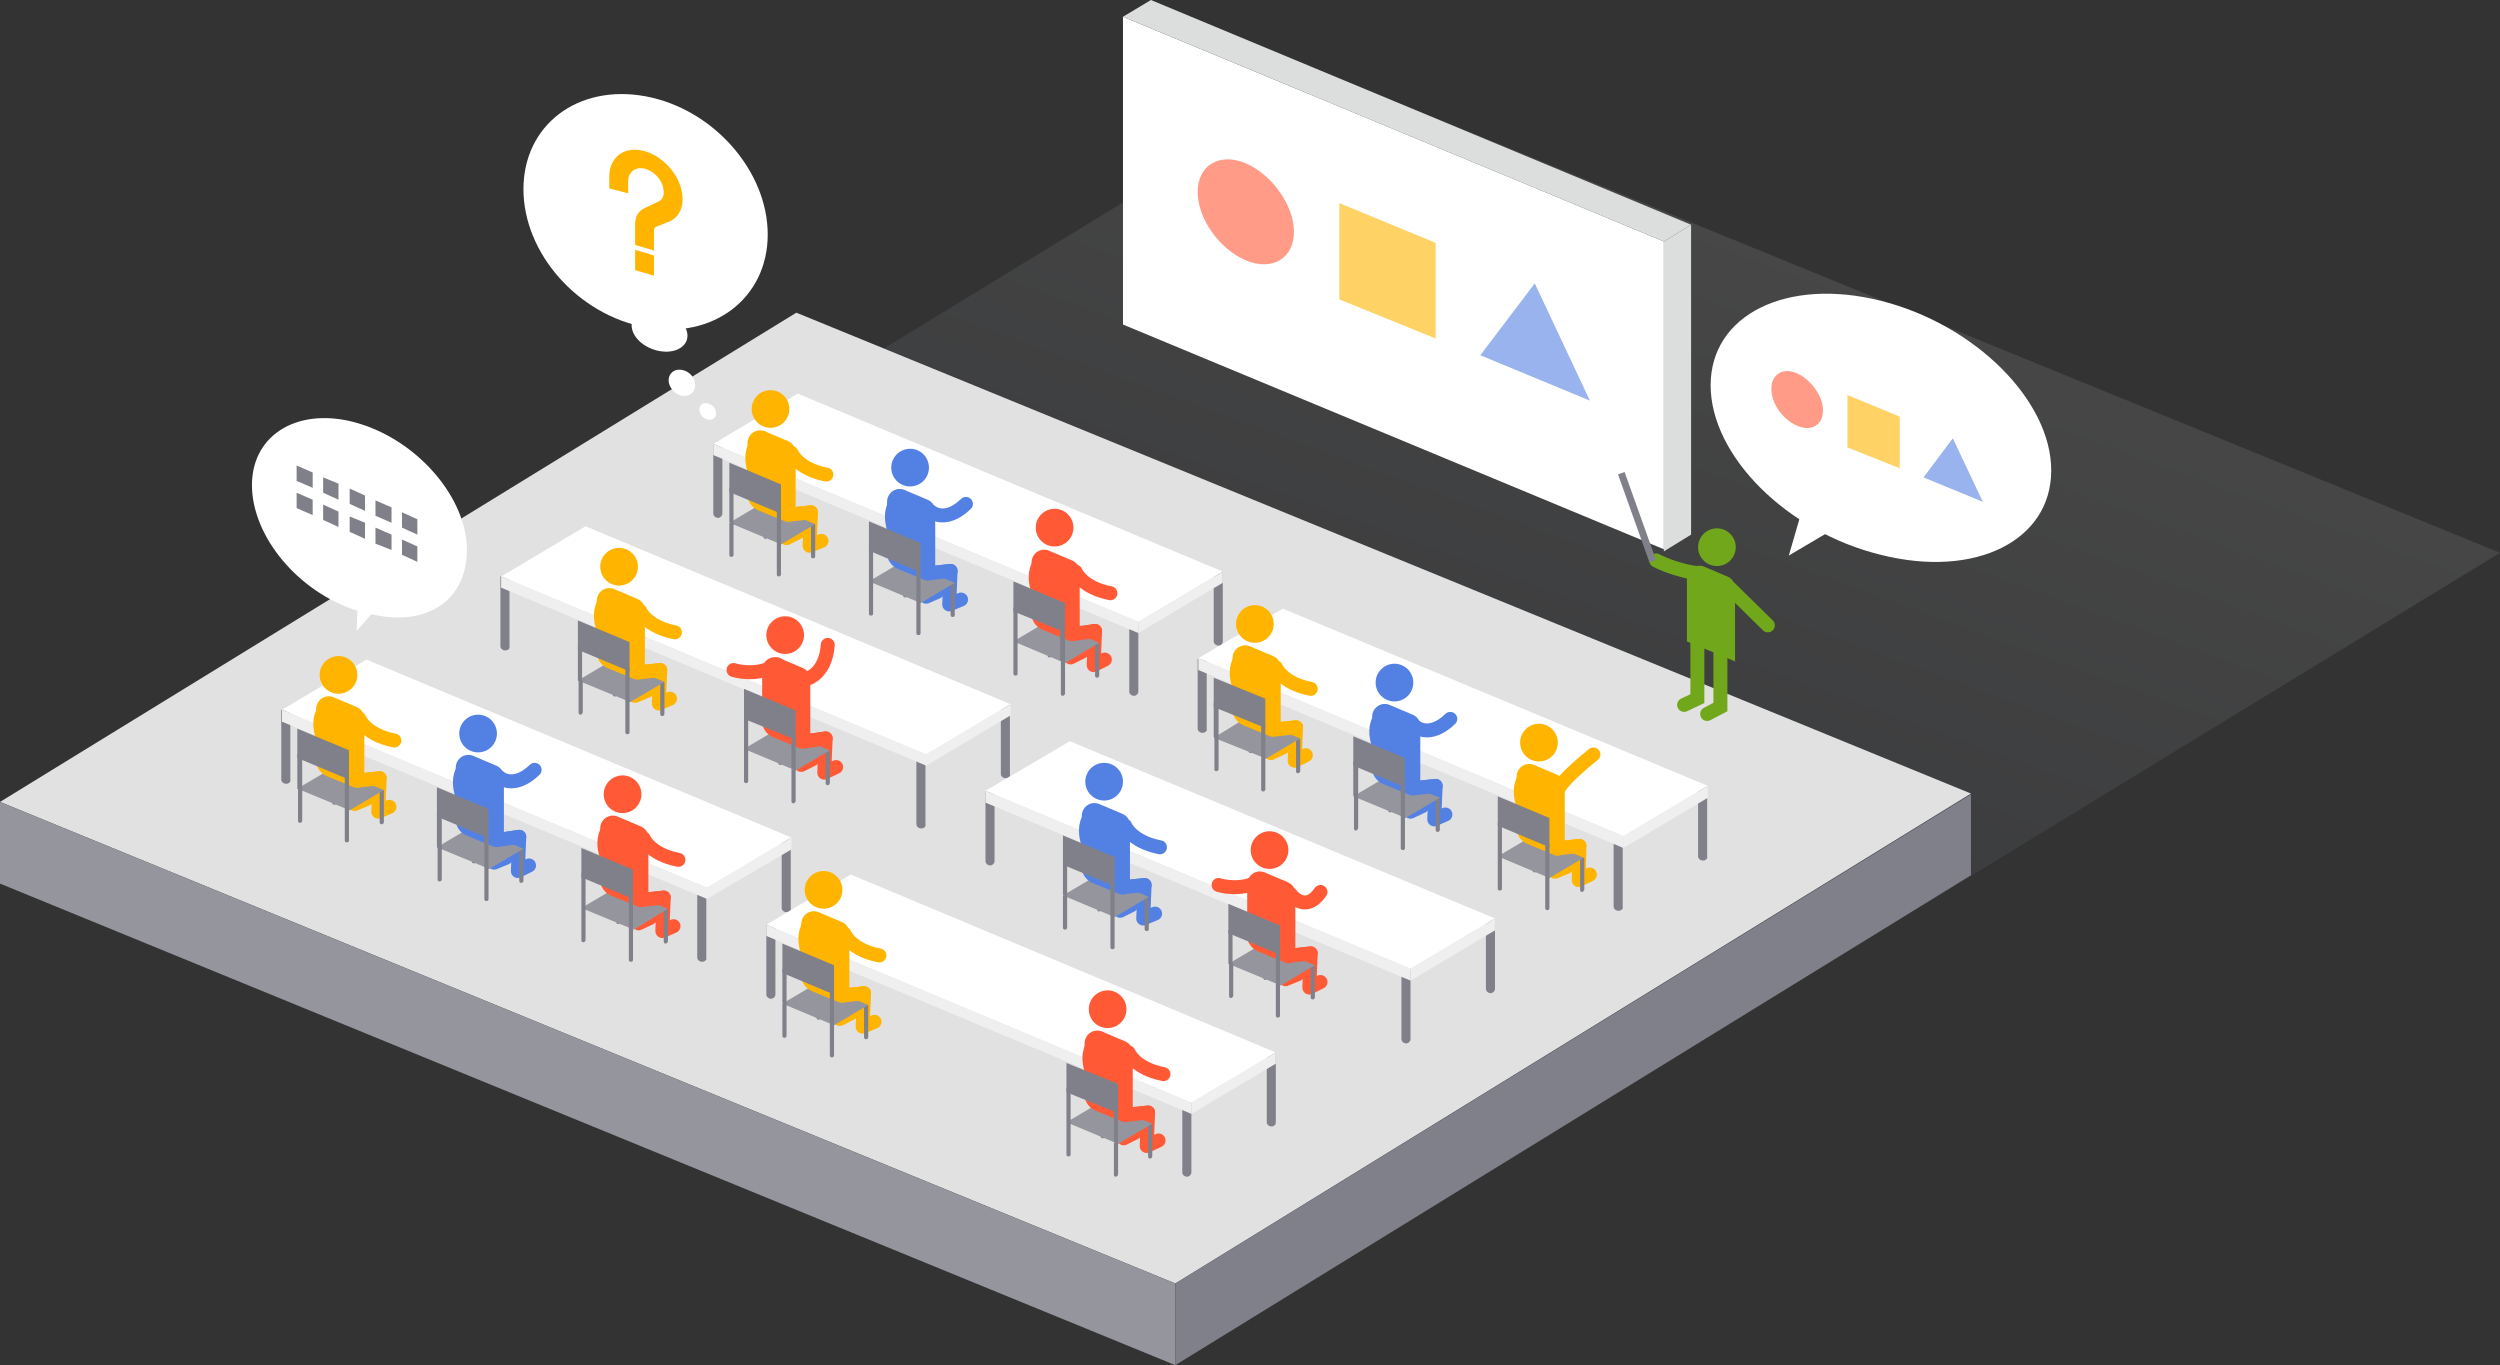 <?xml version="1.0" encoding="utf-8"?>
<!-- Generator: Adobe Illustrator 20.1.0, SVG Export Plug-In . SVG Version: 6.00 Build 0)  -->
<svg version="1.1" id="レイヤー_1" xmlns="http://www.w3.org/2000/svg" xmlns:xlink="http://www.w3.org/1999/xlink" x="0px"
	 y="0px" width="358.2px" height="195.6px" viewBox="0 0 358.2 195.6" style="enable-background:new 0 0 358.2 195.6;"
	 xml:space="preserve">
<rect x="0" y="0" width="358.2" height="195.6" fill="#333333" stroke="none"/>
<style type="text/css">
	.st0{opacity:0.1;}
	.st1{fill:url(#SVGID_1_);}
	.st2{fill:#E1E1E1;}
	.st3{fill:#FFFFFF;}
	.st4{fill:#FFB400;}
	.st5{fill:#FF9B86;}
	.st6{fill:#FFD266;}
	.st7{fill:#98B3EE;}
	.st8{fill:#DCDDDD;}
	.st9{fill:#80808B;}
	.st10{fill:#EFEFEF;}
	.st11{fill:none;stroke:#FFB400;stroke-width:2;stroke-linecap:round;stroke-linejoin:round;stroke-miterlimit:10;}
	.st12{fill:#95959E;}
	.st13{fill:none;stroke:#FFB400;stroke-width:2;stroke-linecap:round;stroke-miterlimit:10;}
	.st14{fill:none;stroke:#5380E3;stroke-width:2;stroke-linecap:round;stroke-linejoin:round;stroke-miterlimit:10;}
	.st15{fill:#5380E3;}
	.st16{fill:none;stroke:#5380E3;stroke-width:2;stroke-linecap:round;stroke-miterlimit:10;}
	.st17{fill:none;stroke:#FF5936;stroke-width:2;stroke-linecap:round;stroke-linejoin:round;stroke-miterlimit:10;}
	.st18{fill:#FF5936;}
	.st19{fill:none;stroke:#FF5936;stroke-width:2;stroke-linecap:round;stroke-miterlimit:10;}
	.st20{fill:#70A71B;}
	.st21{fill:none;stroke:#70A71B;stroke-width:2;stroke-linecap:round;stroke-miterlimit:10;}
	.st22{fill:none;stroke:#80808B;stroke-miterlimit:10;}
</style>
<g class="st0">
	<linearGradient id="SVGID_1_" gradientUnits="userSpaceOnUse" x1="148.54" y1="187.999" x2="210.421" y2="17.983">
		<stop  offset="0" style="stop-color:#001336"/>
		<stop  offset="1" style="stop-color:#FFFFFF"/>
	</linearGradient>
	<polygon class="st1" points="190.7,10.8 358.2,79.2 168.3,195.2 0.8,126.8 	"/>
</g>
<g>
	<polygon class="st2" points="114.1,44.8 282.4,113.7 168.4,183.9 0,114.9 	"/>
</g>
<g>
	<g>
		<path class="st3" d="M110,33.6c0,9.1-7.8,15.1-17.5,13.3S75,36.3,75,27.1S82.8,12,92.5,13.8S110,24.5,110,33.6z"/>
		<path class="st3" d="M98.5,48.1c0,1.6-1.8,2.6-4,2.2c-2.2-0.4-4-2-4-3.7s1.8-2.6,4-2.2C96.7,44.8,98.5,46.5,98.5,48.1z"/>
		<path class="st3" d="M99.6,55.2c0,1-0.8,1.7-1.9,1.5c-1-0.2-1.9-1.2-1.9-2.2s0.8-1.7,1.9-1.5S99.6,54.1,99.6,55.2z"/>
		<path class="st3" d="M102.6,59.2c0,0.6-0.5,1.1-1.2,0.9c-0.6-0.1-1.2-0.7-1.2-1.4c0-0.6,0.5-1.1,1.2-0.9
			C102,57.9,102.6,58.5,102.6,59.2z"/>
	</g>
	<g>
		<g>
			<path class="st4" d="M93.7,35.9L91,35.1v-3c0-1.1,0.5-1.9,1.4-2.3l1.9-0.9c0.5-0.2,0.8-0.7,0.8-1.3c0-1.7-1.3-3-2.6-3.4
				c-1.4-0.4-2.5,0.4-2.5,1.8v1.7L87.3,27v-1.7c0-2.9,2.3-4.5,5.2-3.6c2.6,0.8,5.3,3.6,5.3,6.9c0,1.4-0.7,2.6-1.8,3.1L94,32.5
				c-0.2,0.1-0.3,0.3-0.3,0.5V35.9z"/>
		</g>
		<polygon class="st4" points="93.7,39.5 91,38.7 91,35.8 93.7,36.6 		"/>
	</g>
</g>
<g>
	<polygon class="st3" points="238.4,78.7 160.9,46.5 160.9,2.4 238.4,34.6 	"/>
	<g>
		<g>
			<path class="st5" d="M185.4,33.2c0,3.8-3.1,5.7-6.9,4.1s-6.9-6-6.9-9.8s3.1-5.7,6.9-4.1C182.2,25,185.4,29.4,185.4,33.2z"/>
			<polygon class="st6" points="205.7,48.5 191.9,42.9 191.9,29.1 205.7,34.8 			"/>
		</g>
		<polygon class="st7" points="212.1,50.9 219.9,40.6 227.8,57.4 		"/>
	</g>
	<g>
		<polygon class="st8" points="164.9,0 242.3,32.2 238.4,34.6 160.9,2.4 		"/>
	</g>
	<g>
		<polygon class="st8" points="242.3,76.6 242.3,32.2 238.4,34.6 238.4,79 		"/>
	</g>
</g>
<g>
	<g>
		<g>
			<g>
				<g>
					<path class="st9" d="M162.5,99.7L162.5,99.7c-0.4,0-0.7-0.3-0.7-0.6v-10h1.3v10C163.1,99.4,162.8,99.7,162.5,99.7z"/>
					<path class="st9" d="M102.9,74.2L102.9,74.2c-0.4,0-0.7-0.3-0.7-0.6v-10h1.3v10C103.5,73.9,103.2,74.2,102.9,74.2z"/>
				</g>
			</g>
			<g>
				<g>
					<path class="st9" d="M174.6,92.5L174.6,92.5c-0.4,0-0.7-0.3-0.7-0.6v-10h1.3v10C175.2,92.3,174.9,92.5,174.6,92.5z"/>
				</g>
			</g>
			<g>
				<g>
					<polygon class="st3" points="114.3,56.4 175.2,81.9 163.1,89.1 102.2,63.6 					"/>
				</g>
				<polygon class="st10" points="163.1,90.7 102.2,65.2 102.2,63.6 163.1,89.1 				"/>
				<polygon class="st10" points="163.1,90.7 175.2,83.5 175.2,81.9 163.1,89.1 				"/>
			</g>
			<g>
				<polyline class="st11" points="110.2,72.6 112.9,72.3 112.7,77.1 114.3,76.3 				"/>
				<polyline class="st11" points="113.5,73.7 116.2,73.4 116,78.2 117.7,77.5 				"/>
				<g>
					<g>
						<g>
							<path class="st9" d="M109.7,77.2L109.7,77.2c-0.2,0-0.3-0.1-0.3-0.3v-4.6h0.6v4.6C110,77,109.9,77.2,109.7,77.2z"/>
						</g>
						<g>
							<path class="st9" d="M116.5,80L116.5,80c-0.2,0-0.3-0.1-0.3-0.3v-4.6h0.6v4.6C116.8,79.9,116.7,80,116.5,80z"/>
						</g>
					</g>
					<g>
						<g>
							<polygon class="st12" points="109.4,72 116.8,75.1 111.9,78 104.5,74.9 							"/>
						</g>
						<g>
							<circle class="st4" cx="110.4" cy="58.6" r="2.7"/>
							<path class="st4" d="M112.5,74.7l-3.9-1.6c-0.9-0.4-1.5-1.3-1.5-2.2v-7.4c0-1.3,1.3-2.2,2.5-1.7l3.3,1.4
								c0.7,0.3,1.1,0.9,1.1,1.7v8.8C114.1,74.5,113.3,75,112.5,74.7z"/>
							<path class="st13" d="M108.7,68.8c0,0-2.4-4.1,0.6-6"/>
							<path class="st13" d="M113.4,64.9c0,0,0.9,2.3,5,3.1"/>
						</g>
						<polygon class="st9" points="111.9,73.6 104.5,70.5 104.5,66.3 111.9,69.4 						"/>
						<polygon class="st9" points="105.1,75.1 104.5,74.8 104.5,69.9 105.1,70.2 						"/>
						<polygon class="st9" points="111.9,78 111.3,77.7 111.3,72.8 111.9,73 						"/>
					</g>
					<g>
						<g>
							<path class="st9" d="M104.8,79.8L104.8,79.8c-0.2,0-0.3-0.1-0.3-0.3v-4.6h0.6v4.6C105.1,79.6,105,79.8,104.8,79.8z"/>
						</g>
						<g>
							<path class="st9" d="M111.6,82.6L111.6,82.6c-0.2,0-0.3-0.1-0.3-0.3v-4.6h0.6v4.6C111.9,82.5,111.7,82.6,111.6,82.6z"/>
						</g>
					</g>
				</g>
				<polyline class="st14" points="130.2,81 132.9,80.7 132.7,85.5 134.3,84.8 				"/>
				<polyline class="st14" points="133.5,82.1 136.2,81.8 136,86.6 137.7,85.9 				"/>
				<g>
					<g>
						<g>
							<path class="st9" d="M129.7,85.6L129.7,85.6c-0.2,0-0.3-0.1-0.3-0.3v-4.6h0.6v4.6C130,85.5,129.9,85.6,129.7,85.6z"/>
						</g>
						<g>
							<path class="st9" d="M136.5,88.4L136.5,88.4c-0.2,0-0.3-0.1-0.3-0.3v-4.6h0.6v4.6C136.8,88.3,136.7,88.4,136.5,88.4z"/>
						</g>
					</g>
					<g>
						<g>
							<polygon class="st12" points="129.4,80.4 136.8,83.5 131.9,86.4 124.5,83.3 							"/>
						</g>
						<g>
							<circle class="st15" cx="130.4" cy="67" r="2.7"/>
							<path class="st15" d="M132.5,83.1l-3.9-1.6c-0.9-0.4-1.5-1.3-1.5-2.2v-7.4c0-1.3,1.3-2.2,2.5-1.7l3.3,1.4
								c0.7,0.3,1.1,0.9,1.1,1.7v8.8C134.2,82.9,133.3,83.4,132.5,83.1z"/>
							<path class="st16" d="M128.7,77.2c0,0-2.4-4.1,0.6-6"/>
							<path class="st16" d="M133.4,73.3c0,0,2,1.8,5-1.1"/>
						</g>
						<polygon class="st9" points="131.9,82 124.5,78.9 124.5,74.7 131.9,77.8 						"/>
						<polygon class="st9" points="125.1,83.6 124.5,83.3 124.5,78.4 125.1,78.6 						"/>
						<polygon class="st9" points="131.9,86.4 131.3,86.1 131.3,81.2 131.9,81.5 						"/>
					</g>
					<g>
						<g>
							<path class="st9" d="M124.8,88.2L124.8,88.2c-0.2,0-0.3-0.1-0.3-0.3v-4.6h0.6v4.6C125.1,88.1,125,88.2,124.8,88.2z"/>
						</g>
						<g>
							<path class="st9" d="M131.6,91L131.6,91c-0.2,0-0.3-0.1-0.3-0.3v-4.6h0.6v4.6C131.9,90.9,131.8,91,131.6,91z"/>
						</g>
					</g>
				</g>
				<polyline class="st17" points="150.9,89.6 153.6,89.3 153.4,94.2 155,93.4 				"/>
				<polyline class="st17" points="154.2,90.8 156.9,90.4 156.7,95.3 158.3,94.5 				"/>
				<g>
					<g>
						<g>
							<path class="st9" d="M150.4,94.2L150.4,94.2c-0.2,0-0.3-0.1-0.3-0.3v-4.6h0.6v4.6C150.7,94.1,150.6,94.2,150.4,94.2z"/>
						</g>
						<g>
							<path class="st9" d="M157.2,97.1L157.2,97.1c-0.2,0-0.3-0.1-0.3-0.3v-4.6h0.6v4.6C157.5,96.9,157.4,97.1,157.2,97.1z"/>
						</g>
					</g>
					<g>
						<g>
							<polygon class="st12" points="150.1,89 157.5,92.1 152.6,95 145.2,91.9 							"/>
						</g>
						<g>
							<circle class="st18" cx="151.1" cy="75.6" r="2.7"/>
							<path class="st18" d="M153.2,91.8l-3.9-1.6c-0.9-0.4-1.5-1.3-1.5-2.2v-7.4c0-1.3,1.3-2.2,2.5-1.7l3.3,1.4
								c0.7,0.3,1.1,0.9,1.1,1.7v8.8C154.8,91.5,154,92.1,153.2,91.8z"/>
							<path class="st19" d="M149.3,85.9c0,0-2.4-4.1,0.6-6"/>
							<path class="st19" d="M154.1,81.9c0,0,0.9,2.3,5,3.1"/>
						</g>
						<polygon class="st9" points="152.6,90.6 145.2,87.6 145.2,83.3 152.6,86.4 						"/>
						<polygon class="st9" points="145.8,92.2 145.2,91.9 145.2,87 145.8,87.3 						"/>
						<polygon class="st9" points="152.6,95 151.9,94.7 151.9,89.8 152.6,90.1 						"/>
					</g>
					<g>
						<g>
							<path class="st9" d="M145.5,96.8L145.5,96.8c-0.2,0-0.3-0.1-0.3-0.3v-4.6h0.6v4.6C145.8,96.7,145.7,96.8,145.5,96.8z"/>
						</g>
						<g>
							<path class="st9" d="M152.3,99.7L152.3,99.7c-0.2,0-0.3-0.1-0.3-0.3v-4.6h0.6v4.6C152.6,99.5,152.4,99.7,152.3,99.7z"/>
						</g>
					</g>
				</g>
				<line class="st11" x1="113.5" y1="73.7" x2="116.2" y2="73.4"/>
			</g>
		</g>
		<line class="st14" x1="133.5" y1="82.1" x2="136.2" y2="81.8"/>
		<line class="st17" x1="154.2" y1="90.8" x2="156.9" y2="90.4"/>
	</g>
	<g>
		<g>
			<g>
				<g>
					<path class="st9" d="M132,118.7L132,118.7c-0.4,0-0.7-0.3-0.7-0.6v-10h1.3v10C132.7,118.4,132.4,118.7,132,118.7z"/>
					<path class="st9" d="M72.4,93.2L72.4,93.2c-0.4,0-0.7-0.3-0.7-0.6v-10h1.3v10C73.1,92.9,72.8,93.2,72.4,93.2z"/>
				</g>
			</g>
			<g>
				<g>
					<path class="st9" d="M144.1,111.5L144.1,111.5c-0.4,0-0.7-0.3-0.7-0.6v-10h1.3v10C144.8,111.3,144.5,111.5,144.1,111.5z"/>
				</g>
			</g>
			<g>
				<g>
					<polygon class="st3" points="83.9,75.4 144.8,100.9 132.7,108.1 71.8,82.6 					"/>
				</g>
				<polygon class="st10" points="132.7,109.7 71.8,84.2 71.8,82.6 132.7,108.1 				"/>
				<polygon class="st10" points="132.7,109.7 144.8,102.5 144.8,100.9 132.7,108.1 				"/>
			</g>
			<g>
				<polyline class="st11" points="88.5,95.2 91.2,94.9 91,99.7 92.7,99 				"/>
				<polyline class="st11" points="91.9,96.3 94.6,96 94.4,100.8 96,100.1 				"/>
				<g>
					<g>
						<g>
							<path class="st9" d="M88.1,99.8L88.1,99.8c-0.2,0-0.3-0.1-0.3-0.3v-4.6h0.6v4.6C88.4,99.7,88.2,99.8,88.1,99.8z"/>
						</g>
						<g>
							<path class="st9" d="M94.9,102.6L94.9,102.6c-0.2,0-0.3-0.1-0.3-0.3v-4.6h0.6v4.6C95.2,102.5,95,102.6,94.9,102.6z"/>
						</g>
					</g>
					<g>
						<g>
							<polygon class="st12" points="87.7,94.6 95.2,97.7 90.3,100.6 82.8,97.5 							"/>
						</g>
						<g>
							<circle class="st4" cx="88.7" cy="81.2" r="2.7"/>
							<path class="st4" d="M90.9,97.3L87,95.7c-0.9-0.4-1.5-1.3-1.5-2.2v-7.4c0-1.3,1.3-2.2,2.5-1.7l3.3,1.4
								c0.7,0.3,1.1,0.9,1.1,1.7v8.8C92.5,97.1,91.7,97.6,90.9,97.3z"/>
							<path class="st13" d="M87,91.4c0,0-2.4-4.1,0.6-6"/>
							<path class="st13" d="M91.7,87.5c0,0,0.9,2.3,5,3.1"/>
						</g>
						<polygon class="st9" points="90.2,96.2 82.8,93.1 82.8,88.9 90.2,92 						"/>
						<polygon class="st9" points="83.4,97.8 82.8,97.5 82.8,92.5 83.4,92.8 						"/>
						<polygon class="st9" points="90.2,100.6 89.6,100.3 89.6,95.4 90.2,95.7 						"/>
					</g>
					<g>
						<g>
							<path class="st9" d="M83.2,102.4L83.2,102.4c-0.2,0-0.3-0.1-0.3-0.3v-4.6h0.6v4.6C83.4,102.3,83.3,102.4,83.2,102.4z"/>
						</g>
						<g>
							<path class="st9" d="M89.9,105.2L89.9,105.2c-0.2,0-0.3-0.1-0.3-0.3v-4.6h0.6v4.6C90.2,105.1,90.1,105.2,89.9,105.2z"/>
						</g>
					</g>
				</g>
				<polyline class="st17" points="112.3,105 115,104.7 114.8,109.6 116.4,108.8 				"/>
				<polyline class="st17" points="115.6,106.2 118.3,105.8 118.1,110.7 119.8,109.9 				"/>
				<g>
					<g>
						<g>
							<path class="st9" d="M111.8,109.6L111.8,109.6c-0.2,0-0.3-0.1-0.3-0.3v-4.6h0.6v4.6C112.1,109.5,112,109.6,111.8,109.6z"/>
						</g>
						<g>
							<path class="st9" d="M118.6,112.5L118.6,112.5c-0.2,0-0.3-0.1-0.3-0.3v-4.6h0.6v4.6C118.9,112.3,118.8,112.5,118.6,112.5z"/>
						</g>
					</g>
					<g>
						<g>
							<polygon class="st12" points="111.5,104.4 118.9,107.5 114,110.4 106.6,107.3 							"/>
						</g>
						<g>
							<circle class="st18" cx="112.5" cy="91" r="2.7"/>
							<path class="st18" d="M114.6,107.2l-3.9-1.6c-0.9-0.4-1.5-1.3-1.5-2.2v-7.4c0-1.3,1.3-2.2,2.5-1.7l3.3,1.4
								c0.7,0.3,1.1,0.9,1.1,1.7v8.8C116.2,106.9,115.4,107.5,114.6,107.2z"/>
							<path class="st19" d="M105.1,96c0,0,3.3,1.1,6.3-0.8"/>
							<path class="st19" d="M115.5,97.3c0,0,2.8-0.6,3.1-4.9"/>
						</g>
						<polygon class="st9" points="114,106 106.6,103 106.6,98.7 114,101.8 						"/>
						<polygon class="st9" points="107.2,107.6 106.6,107.3 106.6,102.4 107.2,102.7 						"/>
						<polygon class="st9" points="114,110.4 113.4,110.1 113.4,105.2 114,105.5 						"/>
					</g>
					<g>
						<g>
							<path class="st9" d="M106.9,112.2L106.9,112.2c-0.2,0-0.3-0.1-0.3-0.3v-4.6h0.6v4.6C107.2,112.1,107.1,112.2,106.9,112.2z"/>
						</g>
						<g>
							<path class="st9" d="M113.7,115.1L113.7,115.1c-0.2,0-0.3-0.1-0.3-0.3v-4.6h0.6v4.6C114,114.9,113.8,115.1,113.7,115.1z"/>
						</g>
					</g>
				</g>
				<line class="st11" x1="91.9" y1="96.3" x2="94.6" y2="96"/>
			</g>
		</g>
		<line class="st17" x1="115.6" y1="106.2" x2="118.3" y2="105.8"/>
	</g>
	<g>
		<g>
			<g>
				<g>
					<path class="st9" d="M100.6,137.8L100.6,137.8c-0.4,0-0.7-0.3-0.7-0.6v-10h1.3v10C101.3,137.5,101,137.8,100.6,137.8z"/>
					<path class="st9" d="M41,112.3L41,112.3c-0.4,0-0.7-0.3-0.7-0.6v-10h1.3v10C41.7,112,41.4,112.3,41,112.3z"/>
				</g>
			</g>
			<g>
				<g>
					<path class="st9" d="M112.7,130.7L112.7,130.7c-0.4,0-0.7-0.3-0.7-0.6v-10h1.3v10C113.4,130.4,113.1,130.7,112.7,130.7z"/>
				</g>
			</g>
			<g>
				<g>
					<polygon class="st3" points="52.5,94.5 113.4,120 101.3,127.2 40.4,101.7 					"/>
				</g>
				<polygon class="st10" points="101.3,128.8 40.4,103.4 40.4,101.7 101.3,127.2 				"/>
				<polygon class="st10" points="101.3,128.8 113.4,121.7 113.4,120 101.3,127.2 				"/>
			</g>
			<g>
				<polyline class="st11" points="48.3,110.7 51,110.4 50.8,115.2 52.5,114.5 				"/>
				<polyline class="st11" points="51.7,111.8 54.4,111.5 54.2,116.3 55.8,115.6 				"/>
				<g>
					<g>
						<g>
							<path class="st9" d="M47.9,115.3L47.9,115.3c-0.2,0-0.3-0.1-0.3-0.3v-4.6h0.6v4.6C48.2,115.2,48.1,115.3,47.9,115.3z"/>
						</g>
						<g>
							<path class="st9" d="M54.7,118.1L54.7,118.1c-0.2,0-0.3-0.1-0.3-0.3v-4.6H55v4.6C55,118,54.8,118.1,54.7,118.1z"/>
						</g>
					</g>
					<g>
						<g>
							<polygon class="st12" points="47.5,110.1 55,113.2 50.1,116.1 42.6,113 							"/>
						</g>
						<g>
							<circle class="st4" cx="48.5" cy="96.7" r="2.7"/>
							<path class="st4" d="M50.7,112.8l-3.9-1.6c-0.9-0.4-1.5-1.3-1.5-2.2v-7.4c0-1.3,1.3-2.2,2.5-1.7l3.3,1.4
								c0.7,0.3,1.1,0.9,1.1,1.7v8.8C52.3,112.6,51.5,113.1,50.7,112.8z"/>
							<path class="st13" d="M46.8,106.9c0,0-2.4-4.1,0.6-6"/>
							<path class="st13" d="M51.5,103c0,0,0.9,2.3,5,3.1"/>
						</g>
						<polygon class="st9" points="50,111.7 42.6,108.6 42.6,104.4 50,107.5 						"/>
						<polygon class="st9" points="43.3,113.3 42.6,113 42.6,108.1 43.3,108.3 						"/>
						<polygon class="st9" points="50,116.1 49.4,115.8 49.4,110.9 50,111.2 						"/>
					</g>
					<g>
						<g>
							<path class="st9" d="M43,117.9L43,117.9c-0.2,0-0.3-0.1-0.3-0.3V113h0.6v4.6C43.3,117.8,43.1,117.9,43,117.9z"/>
						</g>
						<g>
							<path class="st9" d="M49.7,120.7L49.7,120.7c-0.2,0-0.3-0.1-0.3-0.3v-4.6H50v4.6C50,120.6,49.9,120.7,49.7,120.7z"/>
						</g>
					</g>
				</g>
				<polyline class="st14" points="68.3,119.1 71,118.8 70.8,123.6 72.5,122.9 				"/>
				<polyline class="st14" points="71.7,120.3 74.4,119.9 74.2,124.8 75.8,124 				"/>
				<g>
					<g>
						<g>
							<path class="st9" d="M67.9,123.7L67.9,123.7c-0.2,0-0.3-0.1-0.3-0.3v-4.6h0.6v4.6C68.2,123.6,68.1,123.7,67.9,123.7z"/>
						</g>
						<g>
							<path class="st9" d="M74.7,126.5L74.7,126.5c-0.2,0-0.3-0.1-0.3-0.3v-4.6H75v4.6C75,126.4,74.8,126.5,74.7,126.5z"/>
						</g>
					</g>
					<g>
						<g>
							<polygon class="st12" points="67.5,118.5 75,121.6 70.1,124.5 62.6,121.4 							"/>
						</g>
						<g>
							<circle class="st15" cx="68.5" cy="105.1" r="2.7"/>
							<path class="st15" d="M70.7,121.3l-3.9-1.6c-0.9-0.4-1.5-1.3-1.5-2.2V110c0-1.3,1.3-2.2,2.5-1.7l3.3,1.4
								c0.7,0.3,1.1,0.9,1.1,1.7v8.8C72.3,121,71.5,121.6,70.7,121.3z"/>
							<path class="st16" d="M66.8,115.3c0,0-2.4-4.1,0.6-6"/>
							<path class="st16" d="M71.6,111.4c0,0,2,1.8,5-1.1"/>
						</g>
						<polygon class="st9" points="70,120.1 62.6,117 62.6,112.8 70,115.9 						"/>
						<polygon class="st9" points="63.3,121.7 62.6,121.4 62.6,116.5 63.3,116.8 						"/>
						<polygon class="st9" points="70,124.5 69.4,124.2 69.4,119.3 70,119.6 						"/>
					</g>
					<g>
						<g>
							<path class="st9" d="M63,126.3L63,126.3c-0.2,0-0.3-0.1-0.3-0.3v-4.6h0.6v4.6C63.3,126.2,63.1,126.3,63,126.3z"/>
						</g>
						<g>
							<path class="st9" d="M69.7,129.1L69.7,129.1c-0.2,0-0.3-0.1-0.3-0.3v-4.6H70v4.6C70,129,69.9,129.1,69.7,129.1z"/>
						</g>
					</g>
				</g>
				<polyline class="st17" points="89,127.8 91.7,127.5 91.5,132.3 93.2,131.5 				"/>
				<polyline class="st17" points="92.4,128.9 95.1,128.6 94.9,133.4 96.5,132.7 				"/>
				<g>
					<g>
						<g>
							<path class="st9" d="M88.6,132.4L88.6,132.4c-0.2,0-0.3-0.1-0.3-0.3v-4.6h0.6v4.6C88.9,132.2,88.7,132.4,88.6,132.4z"/>
						</g>
						<g>
							<path class="st9" d="M95.4,135.2L95.4,135.2c-0.2,0-0.3-0.1-0.3-0.3v-4.6h0.6v4.6C95.7,135,95.5,135.2,95.4,135.2z"/>
						</g>
					</g>
					<g>
						<g>
							<polygon class="st12" points="88.2,127.2 95.7,130.2 90.8,133.2 83.3,130.1 							"/>
						</g>
						<g>
							<circle class="st18" cx="89.2" cy="113.8" r="2.7"/>
							<path class="st18" d="M91.4,129.9l-3.9-1.6c-0.9-0.4-1.5-1.3-1.5-2.2v-7.4c0-1.3,1.3-2.2,2.5-1.7l3.3,1.4
								c0.7,0.3,1.1,0.9,1.1,1.7v8.8C93,129.6,92.2,130.2,91.4,129.9z"/>
							<path class="st19" d="M87.5,124c0,0-2.4-4.1,0.6-6"/>
							<path class="st19" d="M92.2,120.1c0,0,0.9,2.3,5,3.1"/>
						</g>
						<polygon class="st9" points="90.7,128.8 83.3,125.7 83.3,121.5 90.7,124.6 						"/>
						<polygon class="st9" points="83.9,130.3 83.3,130 83.3,125.1 83.9,125.4 						"/>
						<polygon class="st9" points="90.7,133.2 90.1,132.9 90.1,128 90.7,128.2 						"/>
					</g>
					<g>
						<g>
							<path class="st9" d="M83.6,135L83.6,135c-0.2,0-0.3-0.1-0.3-0.3V130h0.6v4.6C83.9,134.8,83.8,135,83.6,135z"/>
						</g>
						<g>
							<path class="st9" d="M90.4,137.8L90.4,137.8c-0.2,0-0.3-0.1-0.3-0.3v-4.6h0.6v4.6C90.7,137.7,90.6,137.8,90.4,137.8z"/>
						</g>
					</g>
				</g>
				<line class="st11" x1="51.7" y1="111.8" x2="54.4" y2="111.5"/>
			</g>
		</g>
		<line class="st14" x1="71.7" y1="120.3" x2="74.4" y2="119.9"/>
		<line class="st17" x1="92.4" y1="128.9" x2="95.1" y2="128.6"/>
	</g>
	<g>
		<g>
			<g>
				<g>
					<path class="st9" d="M231.9,130.5L231.9,130.5c-0.4,0-0.7-0.3-0.7-0.6v-10h1.3v10C232.6,130.2,232.3,130.5,231.9,130.5z"/>
					<path class="st9" d="M172.3,105L172.3,105c-0.4,0-0.7-0.3-0.7-0.6v-10h1.3v10C173,104.7,172.7,105,172.3,105z"/>
				</g>
			</g>
			<g>
				<g>
					<path class="st9" d="M244,123.3L244,123.3c-0.4,0-0.7-0.3-0.7-0.6v-10h1.3v10C244.7,123,244.4,123.3,244,123.3z"/>
				</g>
			</g>
			<g>
				<g>
					<polygon class="st3" points="183.8,87.2 244.7,112.6 232.6,119.8 171.7,94.3 					"/>
				</g>
				<polygon class="st10" points="232.6,121.5 171.7,96 171.7,94.3 232.6,119.8 				"/>
				<polygon class="st10" points="232.6,121.5 244.7,114.3 244.7,112.6 232.6,119.8 				"/>
			</g>
			<g>
				<polyline class="st11" points="179.6,103.4 182.3,103 182.1,107.9 183.8,107.1 				"/>
				<polyline class="st11" points="183,104.5 185.7,104.2 185.5,109 187.1,108.2 				"/>
				<g>
					<g>
						<g>
							<path class="st9" d="M179.2,107.9L179.2,107.9c-0.2,0-0.3-0.1-0.3-0.3V103h0.6v4.6C179.5,107.8,179.4,107.9,179.2,107.9z"/>
						</g>
						<g>
							<path class="st9" d="M186,110.8L186,110.8c-0.2,0-0.3-0.1-0.3-0.3v-4.6h0.6v4.6C186.3,110.6,186.1,110.8,186,110.8z"/>
						</g>
					</g>
					<g>
						<g>
							<polygon class="st12" points="178.8,102.7 186.3,105.8 181.4,108.7 173.9,105.7 							"/>
						</g>
						<g>
							<circle class="st4" cx="179.8" cy="89.4" r="2.7"/>
							<path class="st4" d="M182,105.5l-3.9-1.6c-0.9-0.4-1.5-1.3-1.5-2.2v-7.4c0-1.3,1.3-2.2,2.5-1.7l3.3,1.4
								c0.7,0.3,1.1,0.9,1.1,1.7v8.8C183.6,105.2,182.8,105.8,182,105.5z"/>
							<path class="st13" d="M178.1,99.6c0,0-2.4-4.1,0.6-6"/>
							<path class="st13" d="M182.8,95.6c0,0,0.9,2.3,5,3.1"/>
						</g>
						<polygon class="st9" points="181.3,104.3 173.9,101.3 173.9,97.1 181.3,100.1 						"/>
						<polygon class="st9" points="174.6,105.9 173.9,105.6 173.9,100.7 174.6,101 						"/>
						<polygon class="st9" points="181.3,108.7 180.7,108.5 180.7,103.5 181.3,103.8 						"/>
					</g>
					<g>
						<g>
							<path class="st9" d="M174.3,110.5L174.3,110.5c-0.2,0-0.3-0.1-0.3-0.3v-4.6h0.6v4.6C174.6,110.4,174.4,110.5,174.3,110.5z"/>
						</g>
						<g>
							<path class="st9" d="M181,113.4L181,113.4c-0.2,0-0.3-0.1-0.3-0.3v-4.6h0.6v4.6C181.3,113.2,181.2,113.4,181,113.4z"/>
						</g>
					</g>
				</g>
				<polyline class="st14" points="199.6,111.8 202.3,111.5 202.1,116.3 203.8,115.5 				"/>
				<polyline class="st14" points="203,112.9 205.7,112.6 205.5,117.4 207.1,116.7 				"/>
				<g>
					<g>
						<g>
							<path class="st9" d="M199.2,116.4L199.2,116.4c-0.2,0-0.3-0.1-0.3-0.3v-4.6h0.6v4.6C199.5,116.2,199.4,116.4,199.2,116.4z"/>
						</g>
						<g>
							<path class="st9" d="M206,119.2L206,119.2c-0.2,0-0.3-0.1-0.3-0.3v-4.6h0.6v4.6C206.3,119.1,206.1,119.2,206,119.2z"/>
						</g>
					</g>
					<g>
						<g>
							<polygon class="st12" points="198.8,111.2 206.3,114.3 201.4,117.2 193.9,114.1 							"/>
						</g>
						<g>
							<circle class="st15" cx="199.8" cy="97.8" r="2.7"/>
							<path class="st15" d="M202,113.9l-3.9-1.6c-0.9-0.4-1.5-1.3-1.5-2.2v-7.4c0-1.3,1.3-2.2,2.5-1.7l3.3,1.4
								c0.7,0.3,1.1,0.9,1.1,1.7v8.8C203.6,113.7,202.8,114.2,202,113.9z"/>
							<path class="st16" d="M198.1,108c0,0-2.4-4.1,0.6-6"/>
							<path class="st16" d="M202.8,104.1c0,0,2,1.8,5-1.1"/>
						</g>
						<polygon class="st9" points="201.3,112.8 193.9,109.7 193.9,105.5 201.3,108.6 						"/>
						<polygon class="st9" points="194.6,114.3 193.9,114 193.9,109.1 194.6,109.4 						"/>
						<polygon class="st9" points="201.3,117.2 200.7,116.9 200.7,112 201.3,112.3 						"/>
					</g>
					<g>
						<g>
							<path class="st9" d="M194.3,119L194.3,119c-0.2,0-0.3-0.1-0.3-0.3V114h0.6v4.6C194.6,118.8,194.4,119,194.3,119z"/>
						</g>
						<g>
							<path class="st9" d="M201,121.8L201,121.8c-0.2,0-0.3-0.1-0.3-0.3v-4.6h0.6v4.6C201.3,121.7,201.2,121.8,201,121.8z"/>
						</g>
					</g>
				</g>
				<polyline class="st11" points="220.3,120.4 223,120.1 222.8,124.9 224.5,124.2 				"/>
				<polyline class="st11" points="223.7,121.5 226.3,121.2 226.2,126.1 227.8,125.3 				"/>
				<g>
					<g>
						<g>
							<path class="st9" d="M219.9,125L219.9,125c-0.2,0-0.3-0.1-0.3-0.3v-4.6h0.6v4.6C220.2,124.9,220,125,219.9,125z"/>
						</g>
						<g>
							<path class="st9" d="M226.7,127.8L226.7,127.8c-0.2,0-0.3-0.1-0.3-0.3v-4.6h0.6v4.6C226.9,127.7,226.8,127.8,226.7,127.8z"/>
						</g>
					</g>
					<g>
						<g>
							<polygon class="st12" points="219.5,119.8 226.9,122.9 222,125.8 214.6,122.7 							"/>
						</g>
						<g>
							<circle class="st4" cx="220.5" cy="106.4" r="2.7"/>
							<path class="st4" d="M222.7,122.5l-3.9-1.6c-0.9-0.4-1.5-1.3-1.5-2.2v-7.4c0-1.3,1.3-2.2,2.5-1.7l3.3,1.4
								c0.7,0.3,1.1,0.9,1.1,1.7v8.8C224.3,122.3,223.4,122.9,222.7,122.5z"/>
							<path class="st13" d="M218.8,116.6c0,0-2.4-4.1,0.6-6"/>
							<path class="st13" d="M223.5,112.7c0,0,0.7-1.3,4.8-4.6"/>
						</g>
						<polygon class="st9" points="222,121.4 214.6,118.3 214.6,114.1 222,117.2 						"/>
						<polygon class="st9" points="215.2,123 214.6,122.7 214.6,117.8 215.2,118.1 						"/>
						<polygon class="st9" points="222,125.8 221.4,125.5 221.4,120.6 222,120.9 						"/>
					</g>
					<g>
						<g>
							<path class="st9" d="M214.9,127.6L214.9,127.6c-0.2,0-0.3-0.1-0.3-0.3v-4.6h0.6v4.6C215.2,127.5,215.1,127.6,214.9,127.6z"/>
						</g>
						<g>
							<path class="st9" d="M221.7,130.4L221.7,130.4c-0.2,0-0.3-0.1-0.3-0.3v-4.6h0.6v4.6C222,130.3,221.9,130.4,221.7,130.4z"/>
						</g>
					</g>
				</g>
				<line class="st11" x1="183" y1="104.5" x2="185.7" y2="104.2"/>
			</g>
		</g>
		<line class="st14" x1="203" y1="112.9" x2="205.7" y2="112.6"/>
		<line class="st11" x1="223.7" y1="121.5" x2="226.3" y2="121.2"/>
	</g>
	<g>
		<g>
			<g>
				<g>
					<path class="st9" d="M201.5,149.5L201.5,149.5c-0.4,0-0.7-0.3-0.7-0.6v-10h1.3v10C202.1,149.2,201.8,149.5,201.5,149.5z"/>
					<path class="st9" d="M141.9,124L141.9,124c-0.4,0-0.7-0.3-0.7-0.6v-10h1.3v10C142.5,123.7,142.2,124,141.9,124z"/>
				</g>
			</g>
			<g>
				<g>
					<path class="st9" d="M213.6,142.3L213.6,142.3c-0.4,0-0.7-0.3-0.7-0.6v-10h1.3v10C214.2,142,213.9,142.3,213.6,142.3z"/>
				</g>
			</g>
			<g>
				<g>
					<polygon class="st3" points="153.3,106.2 214.2,131.6 202.1,138.8 141.2,113.3 					"/>
				</g>
				<polygon class="st10" points="202.1,140.5 141.2,115 141.2,113.3 202.1,138.8 				"/>
				<polygon class="st10" points="202.1,140.5 214.2,133.3 214.2,131.6 202.1,138.8 				"/>
			</g>
			<g>
				<polyline class="st14" points="158,126 160.7,125.7 160.5,130.5 162.1,129.7 				"/>
				<polyline class="st14" points="161.3,127.1 164,126.8 163.8,131.6 165.5,130.9 				"/>
				<g>
					<g>
						<g>
							<path class="st9" d="M157.5,130.6L157.5,130.6c-0.2,0-0.3-0.1-0.3-0.3v-4.6h0.6v4.6C157.8,130.4,157.7,130.6,157.5,130.6z"/>
						</g>
						<g>
							<path class="st9" d="M164.3,133.4L164.3,133.4c-0.2,0-0.3-0.1-0.3-0.3v-4.6h0.6v4.6C164.6,133.3,164.5,133.4,164.3,133.4z"/>
						</g>
					</g>
					<g>
						<g>
							<polygon class="st12" points="157.2,125.4 164.6,128.5 159.7,131.4 152.3,128.3 							"/>
						</g>
						<g>
							<circle class="st15" cx="158.2" cy="112" r="2.7"/>
							<path class="st15" d="M160.4,128.1l-3.9-1.6c-0.9-0.4-1.5-1.3-1.5-2.2v-7.4c0-1.3,1.3-2.2,2.5-1.7l3.3,1.4
								c0.7,0.3,1.1,0.9,1.1,1.7v8.8C162,127.9,161.1,128.4,160.4,128.1z"/>
							<path class="st16" d="M156.5,122.2c0,0-2.4-4.1,0.6-6"/>
							<path class="st16" d="M161.2,118.3c0,0,0.9,2.3,5,3.1"/>
						</g>
						<polygon class="st9" points="159.7,127 152.3,123.9 152.3,119.7 159.7,122.8 						"/>
						<polygon class="st9" points="152.9,128.5 152.3,128.2 152.3,123.3 152.9,123.6 						"/>
						<polygon class="st9" points="159.7,131.4 159.1,131.1 159.1,126.2 159.7,126.5 						"/>
					</g>
					<g>
						<g>
							<path class="st9" d="M152.6,133.2L152.6,133.2c-0.2,0-0.3-0.1-0.3-0.3v-4.6h0.6v4.6C152.9,133,152.8,133.2,152.6,133.2z"/>
						</g>
						<g>
							<path class="st9" d="M159.4,136L159.4,136c-0.2,0-0.3-0.1-0.3-0.3v-4.6h0.6v4.6C159.7,135.9,159.6,136,159.4,136z"/>
						</g>
					</g>
				</g>
				<polyline class="st17" points="181.7,135.8 184.4,135.5 184.2,140.3 185.9,139.6 				"/>
				<polyline class="st17" points="185.1,136.9 187.8,136.6 187.6,141.5 189.2,140.7 				"/>
				<g>
					<g>
						<g>
							<path class="st9" d="M181.3,140.4L181.3,140.4c-0.2,0-0.3-0.1-0.3-0.3v-4.6h0.6v4.6C181.6,140.3,181.4,140.4,181.3,140.4z"/>
						</g>
						<g>
							<path class="st9" d="M188.1,143.2L188.1,143.2c-0.2,0-0.3-0.1-0.3-0.3v-4.6h0.6v4.6C188.4,143.1,188.2,143.2,188.1,143.2z"/>
						</g>
					</g>
					<g>
						<g>
							<polygon class="st12" points="180.9,135.2 188.4,138.3 183.5,141.2 176,138.1 							"/>
						</g>
						<g>
							<circle class="st18" cx="181.9" cy="121.8" r="2.7"/>
							<path class="st18" d="M184.1,137.9l-3.9-1.6c-0.9-0.4-1.5-1.3-1.5-2.2v-7.4c0-1.3,1.3-2.2,2.5-1.7l3.3,1.4
								c0.7,0.3,1.1,0.9,1.1,1.7v8.8C185.7,137.7,184.9,138.3,184.1,137.9z"/>
							<path class="st19" d="M174.6,126.8c0,0,3.3,1.1,6.3-0.8"/>
							<path class="st19" d="M184.9,128.1c0,0,2.1,2.9,4.3-0.3"/>
						</g>
						<polygon class="st9" points="183.4,136.8 176,133.7 176,129.5 183.4,132.6 						"/>
						<polygon class="st9" points="176.6,138.4 176,138.1 176,133.2 176.6,133.5 						"/>
						<polygon class="st9" points="183.4,141.2 182.8,140.9 182.8,136 183.4,136.3 						"/>
					</g>
					<g>
						<g>
							<path class="st9" d="M176.4,143L176.4,143c-0.2,0-0.3-0.1-0.3-0.3v-4.6h0.6v4.6C176.6,142.9,176.5,143,176.4,143z"/>
						</g>
						<g>
							<path class="st9" d="M183.1,145.8L183.1,145.8c-0.2,0-0.3-0.1-0.3-0.3v-4.6h0.6v4.6C183.4,145.7,183.3,145.8,183.1,145.8z"/>
						</g>
					</g>
				</g>
				<line class="st14" x1="161.3" y1="127.1" x2="164" y2="126.8"/>
			</g>
		</g>
		<line class="st17" x1="185.1" y1="136.9" x2="187.8" y2="136.6"/>
	</g>
	<g>
		<g>
			<g>
				<g>
					<path class="st9" d="M170.1,168.6L170.1,168.6c-0.4,0-0.7-0.3-0.7-0.6v-10h1.3v10C170.7,168.3,170.4,168.6,170.1,168.6z"/>
					<path class="st9" d="M110.5,143.1L110.5,143.1c-0.4,0-0.7-0.3-0.7-0.6v-10h1.3v10C111.1,142.8,110.8,143.1,110.5,143.1z"/>
				</g>
			</g>
			<g>
				<g>
					<path class="st9" d="M182.2,161.4L182.2,161.4c-0.4,0-0.7-0.3-0.7-0.6v-10h1.3v10C182.8,161.2,182.5,161.4,182.2,161.4z"/>
				</g>
			</g>
			<g>
				<g>
					<polygon class="st3" points="121.9,125.3 182.8,150.8 170.7,158 109.8,132.5 					"/>
				</g>
				<polygon class="st10" points="170.7,159.6 109.8,134.1 109.8,132.5 170.7,158 				"/>
				<polygon class="st10" points="170.7,159.6 182.8,152.4 182.8,150.8 170.7,158 				"/>
			</g>
			<g>
				<polyline class="st11" points="117.8,141.5 120.5,141.2 120.3,146 121.9,145.2 				"/>
				<polyline class="st11" points="121.1,142.6 123.8,142.3 123.6,147.1 125.3,146.4 				"/>
				<g>
					<g>
						<g>
							<path class="st9" d="M117.3,146.1L117.3,146.1c-0.2,0-0.3-0.1-0.3-0.3v-4.6h0.6v4.6C117.6,145.9,117.5,146.1,117.3,146.1z"/>
						</g>
						<g>
							<path class="st9" d="M124.1,148.9L124.1,148.9c-0.2,0-0.3-0.1-0.3-0.3V144h0.6v4.6C124.4,148.8,124.3,148.9,124.1,148.9z"/>
						</g>
					</g>
					<g>
						<g>
							<polygon class="st12" points="117,140.9 124.4,144 119.5,146.9 112.1,143.8 							"/>
						</g>
						<g>
							<circle class="st4" cx="118" cy="127.5" r="2.7"/>
							<path class="st4" d="M120.2,143.6l-3.9-1.6c-0.9-0.4-1.5-1.3-1.5-2.2v-7.4c0-1.3,1.3-2.2,2.5-1.7l3.3,1.4
								c0.7,0.3,1.1,0.9,1.1,1.7v8.8C121.8,143.4,120.9,143.9,120.2,143.6z"/>
							<path class="st13" d="M116.3,137.7c0,0-2.4-4.1,0.6-6"/>
							<path class="st13" d="M121,133.8c0,0,0.9,2.3,5,3.1"/>
						</g>
						<polygon class="st9" points="119.5,142.5 112.1,139.4 112.1,135.2 119.5,138.3 						"/>
						<polygon class="st9" points="112.7,144 112.1,143.7 112.1,138.8 112.7,139.1 						"/>
						<polygon class="st9" points="119.5,146.9 118.9,146.6 118.9,141.7 119.5,142 						"/>
					</g>
					<g>
						<g>
							<path class="st9" d="M112.4,148.7L112.4,148.7c-0.2,0-0.3-0.1-0.3-0.3v-4.6h0.6v4.6C112.7,148.5,112.6,148.7,112.4,148.7z"/>
						</g>
						<g>
							<path class="st9" d="M119.2,151.5L119.2,151.5c-0.2,0-0.3-0.1-0.3-0.3v-4.6h0.6v4.6C119.5,151.4,119.4,151.5,119.2,151.5z"/>
						</g>
					</g>
				</g>
				<polyline class="st17" points="158.5,158.5 161.2,158.2 161,163.1 162.6,162.3 				"/>
				<polyline class="st17" points="161.8,159.7 164.5,159.4 164.3,164.2 166,163.4 				"/>
				<g>
					<g>
						<g>
							<path class="st9" d="M158,163.1L158,163.1c-0.2,0-0.3-0.1-0.3-0.3v-4.6h0.6v4.6C158.3,163,158.2,163.1,158,163.1z"/>
						</g>
						<g>
							<path class="st9" d="M164.8,166L164.8,166c-0.2,0-0.3-0.1-0.3-0.3V161h0.6v4.6C165.1,165.8,165,166,164.8,166z"/>
						</g>
					</g>
					<g>
						<g>
							<polygon class="st12" points="157.7,157.9 165.1,161 160.2,163.9 152.8,160.8 							"/>
						</g>
						<g>
							<circle class="st18" cx="158.7" cy="144.6" r="2.7"/>
							<path class="st18" d="M160.8,160.7l-3.9-1.6c-0.9-0.4-1.5-1.3-1.5-2.2v-7.4c0-1.3,1.3-2.2,2.5-1.7l3.3,1.4
								c0.7,0.3,1.1,0.9,1.1,1.7v8.8C162.4,160.4,161.6,161,160.8,160.7z"/>
							<path class="st19" d="M157,154.8c0,0-2.4-4.1,0.6-6"/>
							<path class="st19" d="M161.7,150.8c0,0,0.9,2.3,5,3.1"/>
						</g>
						<polygon class="st9" points="160.2,159.5 152.8,156.5 152.8,152.3 160.2,155.3 						"/>
						<polygon class="st9" points="153.4,161.1 152.8,160.8 152.8,155.9 153.4,156.2 						"/>
						<polygon class="st9" points="160.2,163.9 159.6,163.6 159.6,158.7 160.2,159 						"/>
					</g>
					<g>
						<g>
							<path class="st9" d="M153.1,165.7L153.1,165.7c-0.2,0-0.3-0.1-0.3-0.3v-4.6h0.6v4.6C153.4,165.6,153.3,165.7,153.1,165.7z"/>
						</g>
						<g>
							<path class="st9" d="M159.9,168.6L159.9,168.6c-0.2,0-0.3-0.1-0.3-0.3v-4.6h0.6v4.6C160.2,168.4,160,168.6,159.9,168.6z"/>
						</g>
					</g>
				</g>
				<line class="st11" x1="121.1" y1="142.6" x2="123.8" y2="142.3"/>
			</g>
		</g>
		<line class="st17" x1="161.8" y1="159.7" x2="164.5" y2="159.4"/>
	</g>
</g>
<g>
	<path class="st3" d="M66.9,78.8c0-7.4-6.9-15.5-15.4-18.1s-15.4,1.4-15.4,8.8c0,7.4,6.7,15.4,15.1,18l-0.1,2.9l2.1-2.4
		C61.3,89.9,66.9,85.9,66.9,78.8z"/>
	<g>
		<g>
			<polygon class="st9" points="44.8,69.9 42.5,68.9 42.5,66.7 44.8,67.7 			"/>
			<polygon class="st9" points="48.5,71.6 46.3,70.6 46.3,68.4 48.5,69.3 			"/>
			<polygon class="st9" points="52.3,73.2 50.1,72.2 50.1,70 52.3,71 			"/>
			<polygon class="st9" points="56.1,74.9 53.8,73.9 53.8,71.7 56.1,72.7 			"/>
			<polygon class="st9" points="59.8,76.6 57.6,75.6 57.6,73.4 59.8,74.4 			"/>
		</g>
		<g>
			<polygon class="st9" points="44.8,73.8 42.5,72.8 42.5,70.6 44.8,71.6 			"/>
			<polygon class="st9" points="48.5,75.5 46.3,74.5 46.3,72.3 48.5,73.3 			"/>
			<polygon class="st9" points="52.3,77.2 50.1,76.2 50.1,74 52.3,74.9 			"/>
			<polygon class="st9" points="56.1,78.8 53.8,77.9 53.8,75.6 56.1,76.6 			"/>
			<polygon class="st9" points="59.8,80.5 57.6,79.5 57.6,77.3 59.8,78.3 			"/>
		</g>
	</g>
</g>
<g>
	<g>
		<path class="st3" d="M293.9,67.4c0,10.1-10.9,15.5-24.4,12.1c-13.5-3.3-24.4-14.2-24.4-24.3s10.9-15.5,24.4-12.1
			C283,46.5,293.9,57.4,293.9,67.4z"/>
		<polyline class="st3" points="258.1,73.4 256.3,79.6 262.9,75.7 		"/>
	</g>
	<g>
		<g>
			<path class="st5" d="M261.2,58.8c0,2.1-1.7,3.1-3.7,2.2c-2.1-0.9-3.7-3.2-3.7-5.3c0-2.1,1.7-3.1,3.7-2.2
				C259.5,54.4,261.2,56.8,261.2,58.8z"/>
			<polygon class="st6" points="272.2,67.1 264.7,64.1 264.7,56.6 272.2,59.7 			"/>
		</g>
		<polygon class="st7" points="275.6,68.4 279.8,62.8 284.1,71.9 		"/>
	</g>
</g>
<g>
	<g>
		<g>
			<circle class="st20" cx="246" cy="78.4" r="2.7"/>
			<path class="st20" d="M248.7,94.8l-7-2.9v-9c0-1.3,1.3-2.2,2.5-1.7l3.3,1.4c0.7,0.3,1.1,0.9,1.1,1.7V94.8z"/>
			<path class="st21" d="M237.3,80.3c0,0,2.7,1.5,6.5,1.9"/>
			<polyline class="st21" points="243.2,91.2 243.2,100.1 241.3,101 			"/>
			<polyline class="st21" points="246.5,92.9 246.5,101.3 244.6,102.3 			"/>
		</g>
	</g>
	<line class="st21" x1="247.9" y1="84.3" x2="253.3" y2="89.6"/>
</g>
<line class="st22" x1="232.3" y1="67.8" x2="236.8" y2="80.4"/>
<polygon class="st12" points="168.4,195.6 0,126.6 0,114.9 168.4,183.9 "/>
<polygon class="st9" points="168.4,195.6 282.4,125.4 282.4,113.8 168.4,183.9 "/>
</svg>
